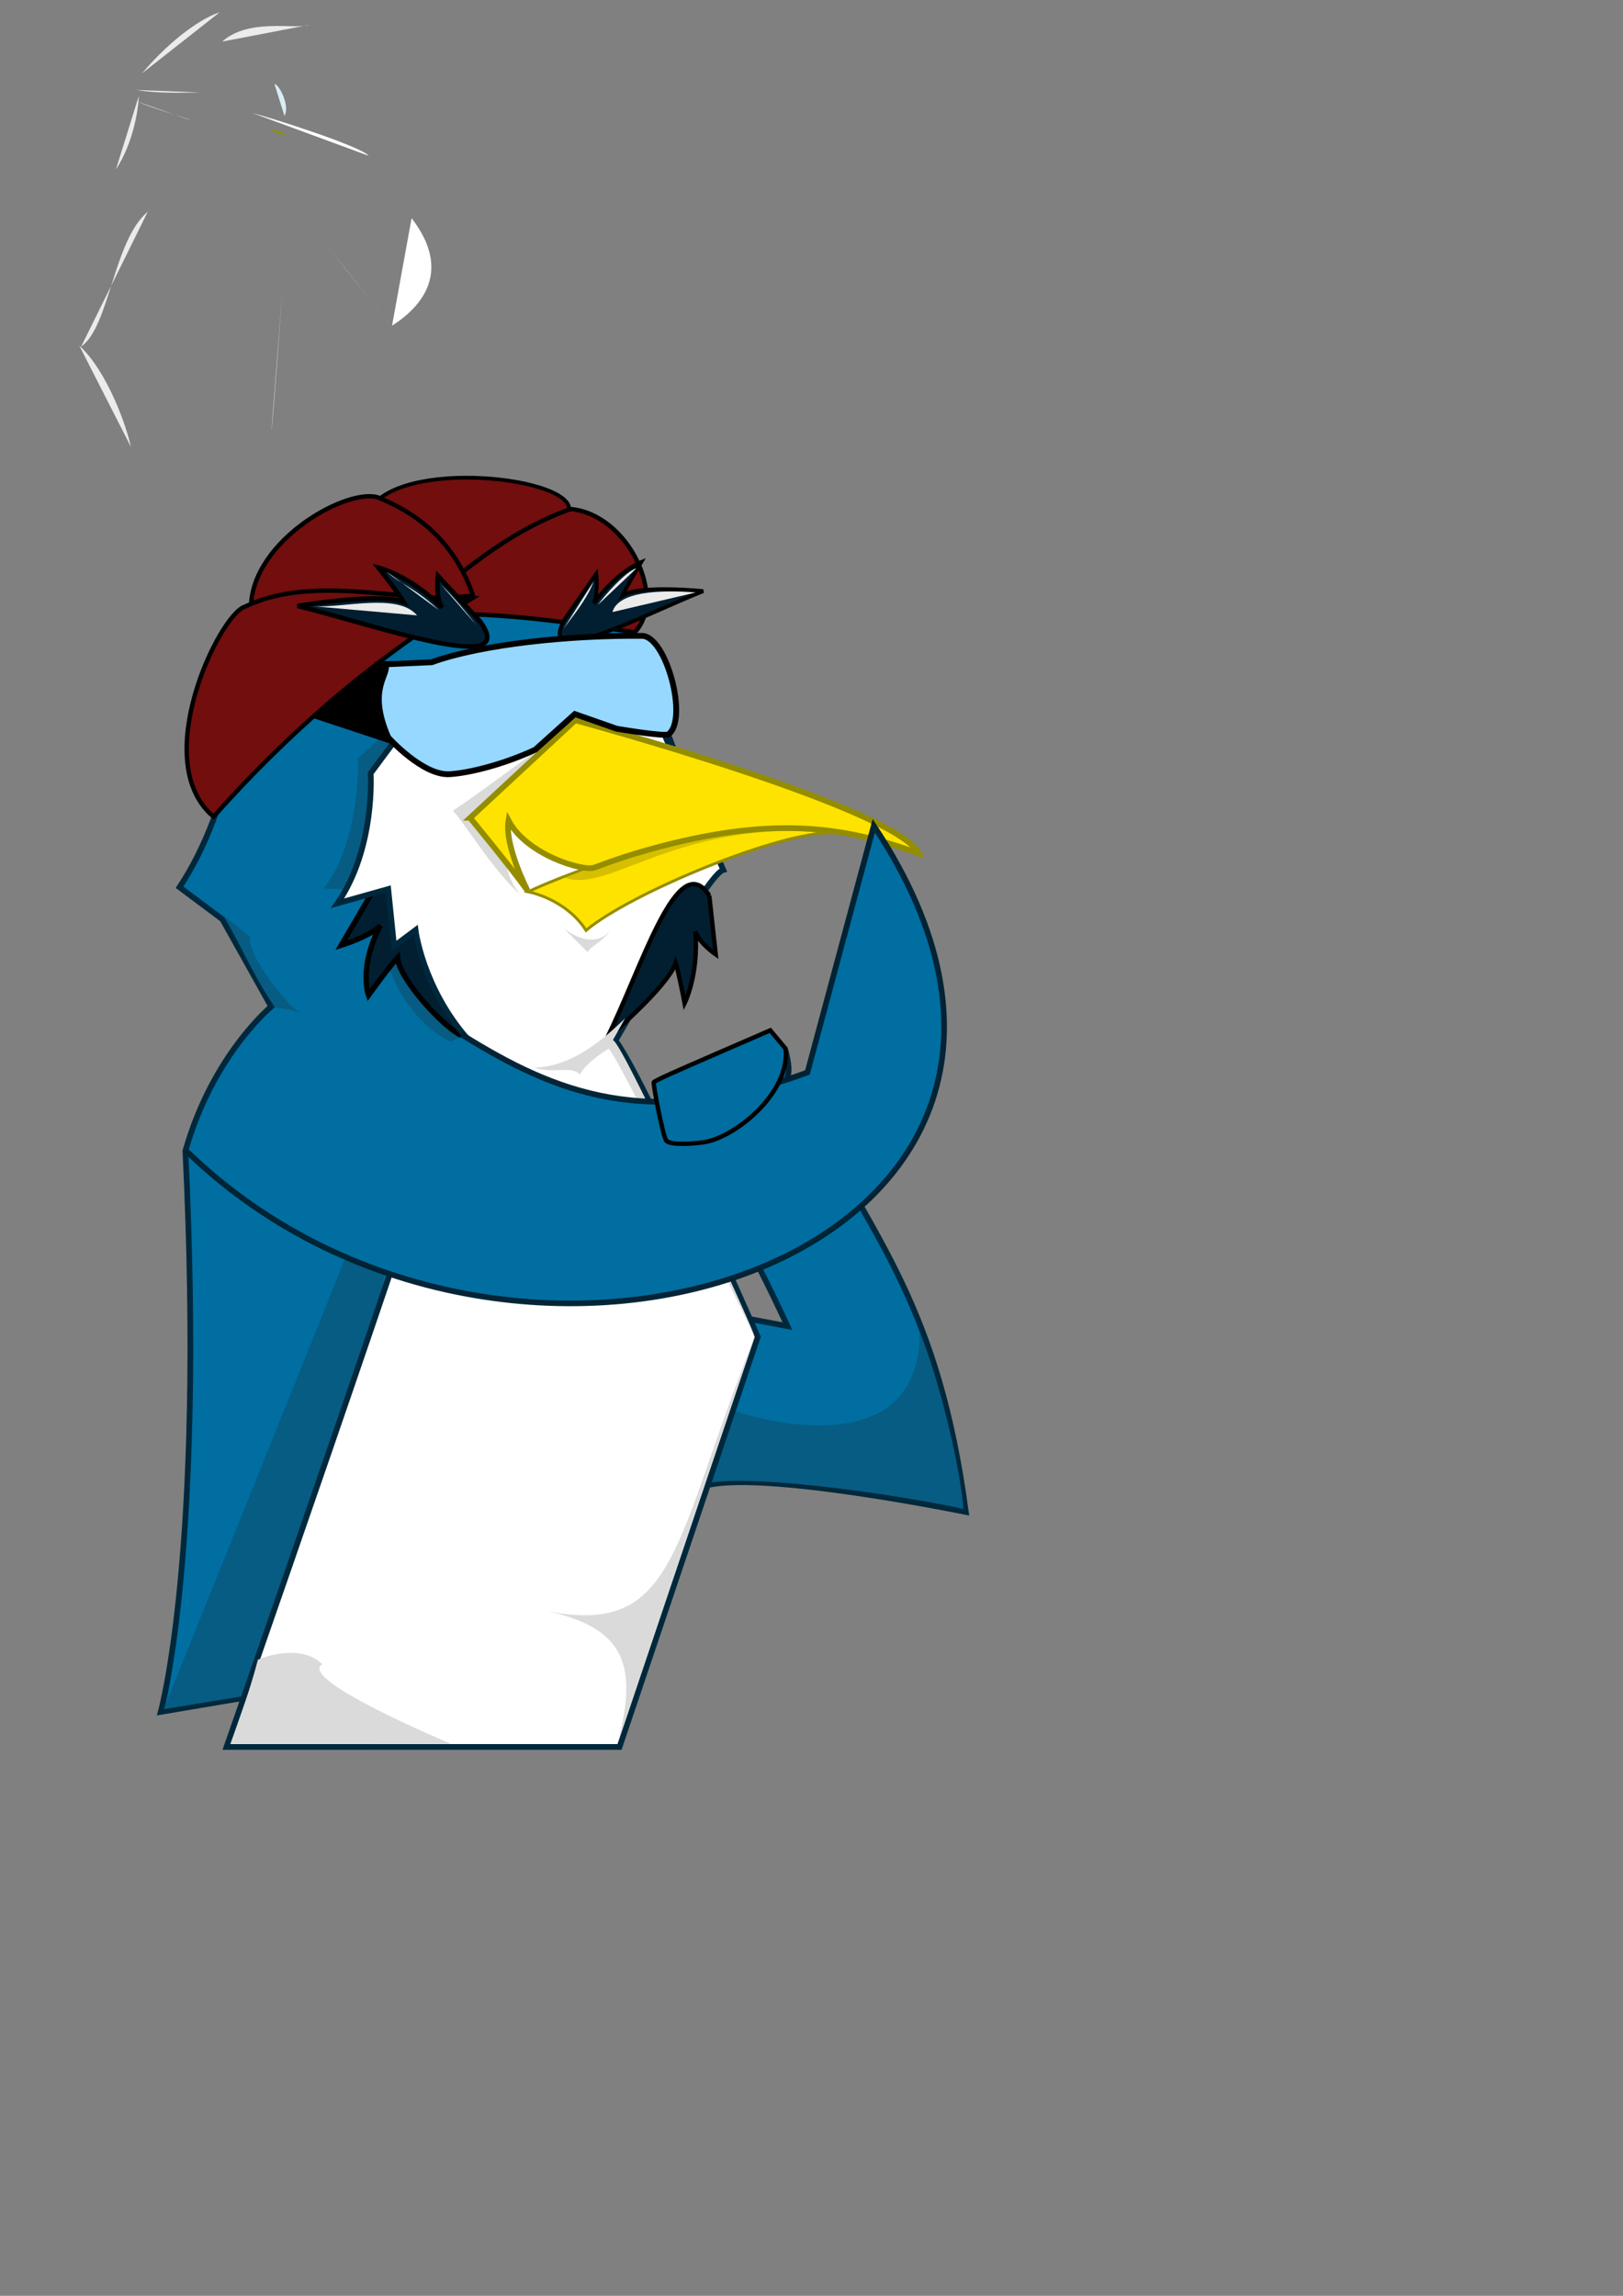 <?xml version="1.0" encoding="UTF-8" standalone="no"?>
<!-- Created with Inkscape (http://www.inkscape.org/) -->

<svg
   xmlns:dc="http://purl.org/dc/elements/1.1/"
   xmlns:cc="http://creativecommons.org/ns#"
   xmlns:rdf="http://www.w3.org/1999/02/22-rdf-syntax-ns#"
   xmlns:svg="http://www.w3.org/2000/svg"
   xmlns="http://www.w3.org/2000/svg"
   xmlns:sodipodi="http://sodipodi.sourceforge.net/DTD/sodipodi-0.dtd"
   xmlns:inkscape="http://www.inkscape.org/namespaces/inkscape"
   width="744.094"
   height="1052.362"
   id="svg7781"
   version="1.1"
   inkscape:version="0.91pre2 r13516"
   viewBox="0 0 744.094 1052.362"
   sodipodi:docname="drawing.svg">
  <rect x="0" y="0" width="744.094" height="1052.362" fill="#808080" stroke="none"/>
  <defs
     id="defs7783" />
  <sodipodi:namedview
     id="base"
     pagecolor="#ffffff"
     bordercolor="#666666"
     borderopacity="1.0"
     inkscape:pageopacity="1"
     inkscape:pageshadow="2"
     inkscape:zoom="3.959798"
     inkscape:cx="232.99085"
     inkscape:cy="688.4585"
     inkscape:document-units="px"
     inkscape:current-layer="layer1"
     showgrid="false"
     inkscape:window-width="1678"
     inkscape:window-height="986"
     inkscape:window-x="0"
     inkscape:window-y="27"
     inkscape:window-maximized="1" />
  <g
     inkscape:label="Layer 1"
     inkscape:groupmode="layer"
     id="layer1">
    <path
       inkscape:export-ydpi="199.81471"
       inkscape:export-xdpi="199.81471"
       inkscape:export-filename="/home/alexvsharp/Desktop/jjj"
       style="display:inline;fill:#ffffff;fill-opacity:1;fill-rule:evenodd;stroke:none"
       d="m 188.704,100.014 c 18.574,24.064 5.029,40.394 -8.968,49.271"
       id="path4867"
       inkscape:connector-curvature="0"
       sodipodi:nodetypes="cc" />
    <path
       inkscape:export-ydpi="199.81471"
       inkscape:export-xdpi="199.81471"
       inkscape:export-filename="/home/alexvsharp/Desktop/jjj"
       sodipodi:nodetypes="cc"
       inkscape:connector-curvature="0"
       id="path4869"
       d="m 150.25,112.987 c 13.523,17.245 21.642,26.853 28.982,36.236"
       style="display:inline;fill:#ebebeb;fill-opacity:1;fill-rule:evenodd;stroke:none" />
    <path
       sodipodi:nodetypes="ccccccccccccc"
       inkscape:connector-curvature="0"
       id="path8291"
       d="m 130.503,775.211 c -18.077,2.957 -37.125,6.109 -56.812,9.486 0,0 20.242,-72.568 11.3,-257.13 12.52,-44.099 39.347,-66.148 39.347,-66.148 l -22.356,-40.016 -19.674,-14.7 c 24.592,-37.157 30.405,-88.198 33.982,-127.397 33.982,-40.832 43.069,-16.388 80.143,-38.411 l 25.905,-3.667 c 38.78,-5.572 2.34,28.574 52.623,24.581 l 12.731,25.48 41.431,109.615 -46.501,77.581"
       style="display:inline;fill:#006ea1;fill-opacity:1;stroke:#00283c;stroke-width:2.611px;stroke-linecap:butt;stroke-linejoin:miter;stroke-opacity:1"
       inkscape:export-filename="/home/alexvsharp/Desktop/jjj"
       inkscape:export-xdpi="199.81471"
       inkscape:export-ydpi="199.81471" />
    <path
       sodipodi:nodetypes="cccsccc"
       inkscape:connector-curvature="0"
       id="path4471"
       d="m 197.796,317.346 c -3.962,2.129 -26.055,23.282 -33.846,30.408 0.984,14.679 -3.195,44.582 -15.579,59.507 4.955,0.896 25.218,-2.785 25.721,12.635 0.974,29.869 16.584,48.968 31.126,56.974 l 8.923,3.585 c 15.166,8.127 -28.997,-142.233 -16.345,-163.109 z"
       style="display:inline;fill:#075c83;fill-opacity:1;fill-rule:evenodd;stroke:none"
       inkscape:export-filename="/home/alexvsharp/Desktop/jjj"
       inkscape:export-xdpi="199.81471"
       inkscape:export-ydpi="199.81471" />
    <path
       style="display:inline;fill:#075c83;fill-opacity:1;stroke:none"
       d="m 75.049,783.479 c -0.018,-0.006 96.862,-240.087 109.503,-273.097 -2.173,105.651 -60.942,265.115 -60.942,265.115 z"
       id="path4555"
       inkscape:connector-curvature="0"
       sodipodi:nodetypes="cccc"
       inkscape:export-filename="/home/alexvsharp/Desktop/jjj"
       inkscape:export-xdpi="199.81471"
       inkscape:export-ydpi="199.81471" />
    <path
       style="display:inline;fill:#075c83;fill-opacity:1;fill-rule:evenodd;stroke:none"
       d="m 114.952,429.963 c 0,0 -3.607,-3.668 -12.716,-10.305 3.365,3.856 14.32,28.787 23.72,41.898 0.685,0.956 4.233,0.074 11.835,2.717 -8.082,-4.306 -25.741,-29.912 -22.838,-34.31 z"
       id="path4505"
       inkscape:connector-curvature="0"
       sodipodi:nodetypes="ccscc"
       inkscape:export-filename="/home/alexvsharp/Desktop/jjj"
       inkscape:export-xdpi="199.81471"
       inkscape:export-ydpi="199.81471" />
    <path
       sodipodi:nodetypes="cc"
       inkscape:connector-curvature="0"
       id="path4483"
       d="m 141.663,11.44 c -5.869,2.226 -27.597,-3.375 -39.772,7.624"
       style="display:inline;fill:#ebebeb;fill-opacity:1;fill-rule:evenodd;stroke:none"
       inkscape:export-filename="/home/alexvsharp/Desktop/jjj"
       inkscape:export-xdpi="199.81471"
       inkscape:export-ydpi="199.81471" />
    <path
       style="display:inline;fill:#ebebeb;fill-opacity:1;fill-rule:evenodd;stroke:none"
       d="M 100.694,5.654 C 93.204,7.996 79.231,16.976 65.088,33.646"
       id="path4487"
       inkscape:connector-curvature="0"
       sodipodi:nodetypes="cc"
       inkscape:export-filename="/home/alexvsharp/Desktop/jjj"
       inkscape:export-xdpi="199.81471"
       inkscape:export-ydpi="199.81471" />
    <path
       sodipodi:nodetypes="cc"
       inkscape:connector-curvature="0"
       id="path4491"
       d="m 63.642,43.985 c -0.288,6.434 -2.415,21.206 -10.51,33.746"
       style="display:inline;fill:#ebebeb;fill-opacity:1;fill-rule:evenodd;stroke:none"
       inkscape:export-filename="/home/alexvsharp/Desktop/jjj"
       inkscape:export-xdpi="199.81471"
       inkscape:export-ydpi="199.81471" />
    <path
       sodipodi:nodetypes="ccccccc"
       inkscape:connector-curvature="0"
       id="path8293"
       d="m 171.294,407.928 -14.858,25.372 c 0,0 13.293,-4.092 17.985,-9.003 -10.165,18.824 -5.474,31.92 -5.474,31.92 0,0 9.384,-13.095 13.293,-17.188 0.782,10.64 26.587,38.467 33.43,36.626 -11.311,-32.051 -13.881,-87.888 -44.377,-67.727 z"
       style="display:inline;fill:#011f31;fill-opacity:1;stroke:#000000;stroke-width:2.444;stroke-opacity:1"
       inkscape:export-filename="/home/alexvsharp/Desktop/jjj"
       inkscape:export-xdpi="199.81471"
       inkscape:export-ydpi="199.81471" />
    <path
       inkscape:export-ydpi="199.81471"
       inkscape:export-xdpi="199.81471"
       inkscape:export-filename="/home/alexvsharp/Desktop/jjj"
       style="display:inline;fill:#006ea1;fill-opacity:1;stroke:#00283c;stroke-width:2.611px;stroke-linecap:butt;stroke-linejoin:miter;stroke-opacity:1"
       d="M 265.911,683.041 C 160.946,680.823 167.459,612.392 221.542,581.644 l 139.478,26.226 c -39.663,-85.405 -31.426,-40.298 -50.139,-98.959 l 15.343,-8.916 37.139,1.581 7.333,7.733 c 30.804,60.147 59.473,89.15 72.118,183.761 0,0 -122.664,-25.186 -125.744,-7.133"
       id="path4859-9"
       inkscape:connector-curvature="0"
       sodipodi:nodetypes="ccccccccc"
       inkscape:transform-center-x="186.62423"
       inkscape:transform-center-y="-169.39557" />
    <path
       inkscape:export-ydpi="199.81471"
       inkscape:export-xdpi="199.81471"
       inkscape:export-filename="/home/alexvsharp/Desktop/jjj"
       style="display:inline;fill:#075c83;fill-opacity:1;fill-rule:evenodd;stroke:none"
       d="m 421.653,610.789 c -0.162,67.568 -91.084,36.354 -101.424,29.231 4.027,0.073 -12.879,54.719 -3.01,42.826 10.136,-12.214 120.882,6.85 124.468,8.984 -1.15,-17.792 -10.67,-58.581 -20.034,-81.041 z"
       id="path4863"
       inkscape:connector-curvature="0"
       sodipodi:nodetypes="ccscc" />
    <path
       sodipodi:nodetypes="cccccccccccccc"
       inkscape:connector-curvature="0"
       id="path8297"
       d="m 169.946,354.438 c 0,0 2.235,34.299 -15.203,59.615 l 23.251,-6.533 2.683,26.133 9.837,-7.35 c 0,0 3.153,26.107 23.722,49.789 -22.357,73.498 -110.393,324.678 -110.393,324.678 l 180.193,0 63.377,-187.977 c 0,0 -50.929,-116.259 -65.237,-135.858 11.625,-19.599 42.387,-76.281 49.443,-78.163 l -46.645,-107.212 -78.2,13.299 z"
       style="display:inline;fill:#ffffff;fill-opacity:1;stroke:#00283c;stroke-width:2.611px;stroke-linecap:butt;stroke-linejoin:miter;stroke-opacity:1"
       inkscape:export-filename="/home/alexvsharp/Desktop/jjj"
       inkscape:export-xdpi="199.81471"
       inkscape:export-ydpi="199.81471" />
    <path
       style="display:inline;fill:#011f31;fill-opacity:1;stroke:#000000;stroke-width:2.021;stroke-opacity:1"
       d="m 325.182,410.548 2.952,26.938 c 0,0 -7.589,-5.178 -9.346,-10.53 1.63,19.921 -4.914,32.88 -4.914,32.88 0,0 -2.643,-14.035 -4.107,-18.495 -3.34,10.761 -31.559,34.693 -31.559,34.693 15.905,-31.73 32.429,-88.319 46.975,-65.485 z"
       id="path8295"
       inkscape:connector-curvature="0"
       sodipodi:nodetypes="ccccccc"
       inkscape:export-filename="/home/alexvsharp/Desktop/jjj"
       inkscape:export-xdpi="199.81471"
       inkscape:export-ydpi="199.81471" />
    <path
       style="display:inline;fill:#dadada;fill-opacity:1;fill-rule:evenodd;stroke:none"
       d="m 263.882,331.164 c -11.99,5.732 -47.297,50.667 -25.63,78.719 -12.873,-11.864 -24.492,-31.537 -30.62,-38.33 8.236,-4.92 53.317,-38.866 56.25,-40.388 z"
       id="path4461"
       inkscape:connector-curvature="0"
       sodipodi:nodetypes="cccc"
       inkscape:export-filename="/home/alexvsharp/Desktop/jjj"
       inkscape:export-xdpi="199.81471"
       inkscape:export-ydpi="199.81471" />
    <path
       sodipodi:nodetypes="cccc"
       inkscape:connector-curvature="0"
       id="path4519"
       d="m 256.703,423.77 c 2.174,2.856 14.938,12.034 22.774,3.135 -2.431,4.055 -8.873,6.975 -10.08,9.564 -1.753,-1.908 -12.131,-12.007 -12.694,-12.699 z"
       style="display:inline;fill:#dadada;fill-opacity:1;fill-rule:evenodd;stroke:none"
       inkscape:export-filename="/home/alexvsharp/Desktop/jjj"
       inkscape:export-xdpi="199.81471"
       inkscape:export-ydpi="199.81471" />
    <path
       sodipodi:nodetypes="cccsscc"
       inkscape:connector-curvature="0"
       id="path4495"
       d="m 286.557,466.825 c -12.316,11.975 -25.853,22.261 -41.983,22.573 10.066,3.011 17.408,-1.15 21.273,3.182 2.96,-5.788 13.008,-11.771 13.008,-11.771 1.613,-3.246 66.625,130.968 66.899,131.315 1.989,2.518 -60.344,-135.329 -64.785,-135.329 0,0 3.949,-6.967 5.587,-9.969 z"
       style="display:inline;fill:#dadada;fill-opacity:1;fill-rule:evenodd;stroke:none"
       inkscape:export-filename="/home/alexvsharp/Desktop/jjj"
       inkscape:export-xdpi="199.81471"
       inkscape:export-ydpi="199.81471" />
    <path
       style="display:inline;fill:#dadada;fill-opacity:1;fill-rule:evenodd;stroke:none"
       d="m 251.047,738.541 c 35.471,7.885 41.563,24.668 32.081,60.596 -0.925,3.504 62.686,-187.027 62.96,-186.68 -37.537,93.92 -35.184,137.843 -95.041,126.084 z"
       id="path4557"
       inkscape:connector-curvature="0"
       sodipodi:nodetypes="cscc"
       inkscape:export-filename="/home/alexvsharp/Desktop/jjj"
       inkscape:export-xdpi="199.81471"
       inkscape:export-ydpi="199.81471" />
    <path
       sodipodi:nodetypes="ccccc"
       inkscape:connector-curvature="0"
       id="path4561"
       d="m 105.656,799.318 c 2.893,0.105 101.035,0 101.035,0 0,0 -70.959,-29.652 -58.891,-36.461 -10.506,-10.277 -29.745,-2.195 -29.589,-1.997 -4.635,17.965 -12.555,38.459 -12.555,38.459 z"
       style="display:inline;fill:#dadada;fill-opacity:1;fill-rule:evenodd;stroke:none"
       inkscape:export-filename="/home/alexvsharp/Desktop/jjj"
       inkscape:export-xdpi="199.81471"
       inkscape:export-ydpi="199.81471" />
    <path
       sodipodi:nodetypes="cc"
       inkscape:connector-curvature="0"
       id="path4563"
       d="m 124.452,197.495 c 0.553,-2.334 4.247,-54.063 5.116,-65.673"
       style="display:inline;fill:#ebebeb;fill-opacity:1;fill-rule:evenodd;stroke:none"
       inkscape:export-filename="/home/alexvsharp/Desktop/jjj"
       inkscape:export-xdpi="199.81471"
       inkscape:export-ydpi="199.81471" />
    <path
       style="display:inline;fill:#d7eef4;fill-opacity:1;fill-rule:evenodd;stroke:none"
       d="m 130.421,53.129 c 2.61,-4.463 -2.278,-14.256 -4.607,-14.676"
       id="path4409"
       inkscape:connector-curvature="0"
       sodipodi:nodetypes="cc"
       inkscape:export-filename="/home/alexvsharp/Desktop/jjj"
       inkscape:export-xdpi="199.81471"
       inkscape:export-ydpi="199.81471" />
    <path
       sodipodi:nodetypes="ccccc"
       inkscape:connector-curvature="0"
       id="path4395"
       d="m 200.301,303.986 c -9.537,2.494 -31.983,20.609 -15.715,38.756 l -76.251,-25.279 c 0,0 -2.33,-15.454 4.897,-16.809 z"
       style="display:inline;fill:#000000;fill-opacity:1;stroke:none"
       inkscape:export-filename="/home/alexvsharp/Desktop/jjj"
       inkscape:export-xdpi="199.81471"
       inkscape:export-ydpi="199.81471" />
    <path
       sodipodi:nodetypes="cccc"
       inkscape:connector-curvature="0"
       id="path6574"
       d="m 172.091,230.229 c 21.319,-21.177 103.179,-8.925 86.675,7.435 l -52.556,38.812 z"
       style="opacity:1;fill:#720e0e;fill-opacity:1;stroke:#000000;stroke-width:1.73;stroke-linecap:butt;stroke-miterlimit:4;stroke-dasharray:none;stroke-opacity:1" />
    <path
       style="opacity:1;fill:#720e0e;fill-opacity:1;stroke:#000000;stroke-width:2;stroke-linecap:butt;stroke-miterlimit:4;stroke-dasharray:none;stroke-opacity:1"
       d="m 261.604,233.322 c 26.718,2.54 44.291,41.206 29.371,56.533 -32.331,-4.835 -64.508,-9.849 -102.401,-8.195 21.934,-18.254 42.841,-37.42 73.029,-48.337 z"
       id="path6572"
       inkscape:connector-curvature="0"
       sodipodi:nodetypes="cccc" />
    <path
       inkscape:export-ydpi="199.81471"
       inkscape:export-xdpi="199.81471"
       inkscape:export-filename="/home/alexvsharp/Desktop/jjj"
       sodipodi:nodetypes="ccccccc"
       inkscape:connector-curvature="0"
       id="path4403"
       d="m 259.219,283.316 14.16,-20.264 c 0,0 1.006,8.681 -1.187,13.506 10.765,-14.609 21.804,-18.928 21.804,-18.928 0,0 -6.791,11.311 -8.617,15.331 8.055,-5.014 37.006,-1.993 37.006,-1.993 -26.967,10.657 -77.858,37.758 -63.166,12.348 z"
       style="display:inline;fill:#011f31;fill-opacity:1;stroke:#000000;stroke-width:1.76;stroke-opacity:1" />
    <g
       style="display:inline"
       id="g4365"
       transform="matrix(3.049,-0.629,0.629,3.049,-118.256,237.426)">
      <ellipse
         transform="matrix(1.084,0,0,1.863,-10.051,-41.712)"
         id="path4353"
         style="fill:#101010;fill-opacity:1;fill-rule:nonzero;stroke:none"
         cx="103.393"
         cy="49.732"
         rx="3.75"
         ry="3.482"
         d="m 107.143,49.732 a 3.75,3.482 0 0 1 -3.75,3.482 3.75,3.482 0 0 1 -3.75,-3.482 3.75,3.482 0 0 1 3.75,-3.482 3.75,3.482 0 0 1 3.75,3.482 z" />
      <path
         sodipodi:nodetypes="cscc"
         inkscape:connector-curvature="0"
         id="path4355"
         d="m 98.628,53.276 c 0,0 0.766,2.562 1.494,2.896 1.209,0.554 3.4,-3.267 2.954,-3.627 -0.021,0.175 -2.903,1.755 -4.449,0.732 z"
         style="fill:#ffffff;fill-opacity:1;stroke:none" />
    </g>
    <path
       style="display:inline;fill:#ebebeb;fill-opacity:1;fill-rule:evenodd;stroke:none"
       d="m 258.174,288.55 c 2.186,-3.312 11.271,-13.964 13.909,-21.957"
       id="path4533"
       inkscape:connector-curvature="0"
       sodipodi:nodetypes="cc"
       inkscape:export-filename="/home/alexvsharp/Desktop/jjj"
       inkscape:export-xdpi="199.81471"
       inkscape:export-ydpi="199.81471" />
    <path
       sodipodi:nodetypes="cccc"
       inkscape:connector-curvature="0"
       id="path6570"
       d="m 115.158,281.102 c -2.363,-31.082 41.882,-57.078 57.686,-53.247 21.031,8.258 36.34,22.647 44.044,45.184 z"
       style="opacity:1;fill:#720e0e;fill-opacity:1;stroke:#000000;stroke-width:2;stroke-linecap:butt;stroke-miterlimit:4;stroke-dasharray:none;stroke-opacity:1" />
    <g
       style="display:inline"
       id="g4361"
       transform="matrix(3.094,0,0,3.094,-96.75,173.452)">
      <ellipse
         style="fill:#101010;fill-opacity:1;fill-rule:nonzero;stroke:none"
         id="path4357"
         transform="matrix(0.931,0,0,1.599,24.632,-33.584)"
         cx="103.393"
         cy="49.732"
         rx="3.75"
         ry="3.482"
         d="m 107.143,49.732 a 3.75,3.482 0 0 1 -3.75,3.482 3.75,3.482 0 0 1 -3.75,-3.482 3.75,3.482 0 0 1 3.75,-3.482 3.75,3.482 0 0 1 3.75,3.482 z" />
      <path
         style="fill:#ffffff;fill-opacity:1;stroke:none"
         d="m 117.924,47.955 c 0,0 0.657,2.199 1.283,2.486 1.038,0.476 2.918,-2.805 2.536,-3.114 -0.018,0.15 -2.492,1.507 -3.819,0.628 z"
         id="path4359"
         inkscape:connector-curvature="0"
         sodipodi:nodetypes="cscc" />
    </g>
    <path
       style="opacity:1;fill:#720e0e;fill-opacity:1;stroke:#000000;stroke-width:2;stroke-linecap:butt;stroke-miterlimit:4;stroke-dasharray:none;stroke-opacity:1"
       d="m 97.901,374.363 c -29.994,-25.295 2.776,-92.762 14.37,-96.276 30.836,-14.738 69.371,-2.53 104.06,-3.784 -49.581,30.694 -86.889,64.618 -118.43,100.06 z"
       id="path6027"
       inkscape:connector-curvature="0"
       sodipodi:nodetypes="cccc" />
    <g
       id="g6586"
       transform="matrix(0.997,-0.078,0.078,0.997,-32.476,7.969)">
      <path
         inkscape:export-ydpi="199.81471"
         inkscape:export-xdpi="199.81471"
         inkscape:export-filename="/home/alexvsharp/Desktop/jjj"
         sodipodi:nodetypes="ccccccc"
         inkscape:connector-curvature="0"
         id="path4397"
         d="m 229.953,295.379 -17.405,-22.006 c 0,0 -1.883,9.447 0.704,14.69 -13.283,-15.862 -27.586,-20.53 -27.586,-20.53 0,0 8.245,12.286 10.401,16.655 -10.317,-5.433 -48.744,-2.063 -48.744,-2.063 34.933,11.517 100.41,40.857 82.631,13.255 z"
         style="display:inline;fill:#011f31;fill-opacity:1;stroke:#000000;stroke-width:2.109;stroke-opacity:1" />
      <path
         inkscape:export-ydpi="199.81471"
         inkscape:export-xdpi="199.81471"
         inkscape:export-filename="/home/alexvsharp/Desktop/jjj"
         style="display:inline;fill:#ebebeb;fill-opacity:1;fill-rule:evenodd;stroke:none"
         d="m 228.2,297.065 c -2.186,-3.312 -8.919,-13.259 -14.379,-19.37"
         id="path4521"
         inkscape:connector-curvature="0"
         sodipodi:nodetypes="cc" />
      <path
         inkscape:export-ydpi="199.81471"
         inkscape:export-xdpi="199.81471"
         inkscape:export-filename="/home/alexvsharp/Desktop/jjj"
         sodipodi:nodetypes="cc"
         inkscape:connector-curvature="0"
         id="path4525"
         d="M 211.737,289.068 C 200.849,277.29 194.821,275.81 189.361,269.698"
         style="display:inline;fill:#ebebeb;fill-opacity:1;fill-rule:evenodd;stroke:none" />
      <path
         inkscape:export-ydpi="199.81471"
         inkscape:export-xdpi="199.81471"
         inkscape:export-filename="/home/alexvsharp/Desktop/jjj"
         style="display:inline;fill:#ebebeb;fill-opacity:1;fill-rule:evenodd;stroke:none"
         d="m 201.624,290.715 c -8.052,-11.142 -33.379,-5.968 -46.835,-7.846"
         id="path4529"
         inkscape:connector-curvature="0"
         sodipodi:nodetypes="cc" />
    </g>
    <path
       style="display:inline;fill:#d7eef4;fill-opacity:1;fill-rule:evenodd;stroke:none"
       d="m 198.877,304.44 c -16.872,9.187 -23.853,54.596 35.792,42.022 -38.47,13.815 -38.671,3.87 -51.55,-4.863 -12.554,-8.927 2.826,-34.541 2.822,-34.573 z"
       id="path4423"
       inkscape:connector-curvature="0"
       sodipodi:nodetypes="ccccc"
       inkscape:export-filename="/home/alexvsharp/Desktop/jjj"
       inkscape:export-xdpi="199.81471"
       inkscape:export-ydpi="199.81471" />
    <path
       sodipodi:nodetypes="cc"
       inkscape:connector-curvature="0"
       id="path4463"
       d="m 87.087,55.032 c -2.036,-1.268 -14.445,-4.311 -25.172,-8.838"
       style="display:inline;fill:#ebebeb;fill-opacity:1;fill-rule:evenodd;stroke:none"
       inkscape:export-filename="/home/alexvsharp/Desktop/jjj"
       inkscape:export-xdpi="199.81471"
       inkscape:export-ydpi="199.81471" />
    <path
       style="display:inline;fill:#ebebeb;fill-opacity:1;fill-rule:evenodd;stroke:none"
       d="m 92.13,42.388 c -2.397,-0.088 -18.57,0.824 -29.472,-1.139"
       id="path4467"
       inkscape:connector-curvature="0"
       sodipodi:nodetypes="cc"
       inkscape:export-filename="/home/alexvsharp/Desktop/jjj"
       inkscape:export-xdpi="199.81471"
       inkscape:export-ydpi="199.81471" />
    <path
       sodipodi:nodetypes="cccc"
       inkscape:connector-curvature="0"
       id="path8303"
       d="m 242.119,408.774 c 0,0 17.176,3.107 26.566,17.702 20.573,-17.293 89.428,-45.544 112.807,-44.68 -53.106,-8.983 -123.83,19.478 -139.373,26.978 z"
       style="display:inline;fill:#ffe300;fill-opacity:1;stroke:#948d00;stroke-width:1.305;stroke-miterlimit:4;stroke-dasharray:none;stroke-opacity:1"
       inkscape:export-filename="/home/alexvsharp/Desktop/jjj"
       inkscape:export-xdpi="199.81471"
       inkscape:export-ydpi="199.81471" />
    <path
       style="display:inline;fill:#d6bf00;fill-opacity:1;fill-rule:evenodd;stroke:none"
       d="m 259,402.365 c 20.299,6.957 48.315,-24.454 116.849,-21.56 -37.709,-4.137 -73.34,4.006 -116.849,21.56 z"
       id="path4559"
       inkscape:connector-curvature="0"
       sodipodi:nodetypes="ccc"
       inkscape:export-filename="/home/alexvsharp/Desktop/jjj"
       inkscape:export-xdpi="199.81471"
       inkscape:export-ydpi="199.81471" />
    <path
       sodipodi:nodetypes="cccssccc"
       inkscape:connector-curvature="0"
       id="path8301"
       d="m 215.553,374.854 48.171,-44.706 c 0,0 146.778,39.806 157.509,61.039 -35.297,-12.893 -68.526,-17.095 -123.592,-1.785 -8.982,2.497 -15.523,4.667 -25.137,8.281 -5.115,1.923 -31.192,-5.922 -39.373,-21.553 -1.94,11.438 8.719,32.094 8.719,32.094 -10.01,-13.751 -25.61,-32.273 -26.296,-33.37 z"
       style="display:inline;fill:#ffe300;fill-opacity:1;stroke:#948d00;stroke-width:2.611;stroke-opacity:1"
       inkscape:export-filename="/home/alexvsharp/Desktop/jjj"
       inkscape:export-xdpi="199.81471"
       inkscape:export-ydpi="199.81471" />
    <path
       sodipodi:nodetypes="ccsccccscc"
       inkscape:connector-curvature="0"
       id="path8299"
       d="m 176.687,304.52 21.244,-0.962 c 22.942,-8.292 63.476,-12.428 96.414,-12.092 11.161,0.114 21.325,38.475 12.069,45.163 -2.566,1.026 -23.7,-2.595 -23.7,-2.595 l -19.177,-6.712 -18.134,16.323 c -13.98,6.535 -29.833,10.646 -39.241,11.234 -12.363,0.773 -28.147,-16.829 -28.147,-16.829 -10.011,-22.652 0.825,-28.976 -1.327,-33.53 z"
       style="display:inline;fill:#96d8ff;fill-opacity:1;stroke:#000000;stroke-width:2.667px;stroke-linecap:butt;stroke-linejoin:miter;stroke-opacity:1"
       inkscape:export-filename="/home/alexvsharp/Desktop/jjj"
       inkscape:export-xdpi="199.81471"
       inkscape:export-ydpi="199.81471" />
    <path
       sodipodi:nodetypes="cc"
       inkscape:connector-curvature="0"
       id="path8305"
       d="m 123.845,59.918 c 0,0 4.912,-0.807 7.367,2.22"
       style="display:inline;fill:#948d00;fill-opacity:1;fill-rule:evenodd;stroke:none"
       inkscape:export-filename="/home/alexvsharp/Desktop/jjj"
       inkscape:export-xdpi="199.81471"
       inkscape:export-ydpi="199.81471" />
    <path
       style="display:inline;fill:#ffffff;fill-opacity:1;fill-rule:evenodd;stroke:none"
       d="m 169.015,71.401 c -3.687,-4.433 -45.402,-17.622 -53.157,-19.553"
       id="path4497"
       inkscape:connector-curvature="0"
       sodipodi:nodetypes="cc"
       inkscape:export-filename="/home/alexvsharp/Desktop/jjj"
       inkscape:export-xdpi="199.81471"
       inkscape:export-ydpi="199.81471" />
    <path
       sodipodi:nodetypes="cc"
       inkscape:connector-curvature="0"
       id="path4545"
       d="m 36.333,158.389 c 13.208,12.214 21.845,37.678 23.67,46.389"
       style="display:inline;fill:#ebebeb;fill-opacity:1;fill-rule:evenodd;stroke:none"
       inkscape:export-filename="/home/alexvsharp/Desktop/jjj"
       inkscape:export-xdpi="199.81471"
       inkscape:export-ydpi="199.81471" />
    <path
       style="display:inline;fill:#ebebeb;fill-opacity:1;fill-rule:evenodd;stroke:none"
       d="m 67.756,97.021 c -15.796,13.262 -17.519,52.775 -30.534,61.815"
       id="path4501"
       inkscape:connector-curvature="0"
       sodipodi:nodetypes="cc"
       inkscape:export-filename="/home/alexvsharp/Desktop/jjj"
       inkscape:export-xdpi="199.81471"
       inkscape:export-ydpi="199.81471" />
    <path
       inkscape:export-ydpi="199.81471"
       inkscape:export-xdpi="199.81471"
       inkscape:export-filename="/home/alexvsharp/Desktop/jjj"
       sodipodi:nodetypes="ccscc"
       inkscape:connector-curvature="0"
       id="path4861"
       d="m 361.14,480.389 c -4.824,45.415 -49.959,43.427 -57.717,44.277 5.869,4.608 21.686,8.757 26.724,3.551 7.578,-7.831 20.456,-13.714 32.351,-25.075 -3.124,-3.158 2.564,-6.077 -1.358,-22.752 z"
       style="display:inline;fill:#075c83;fill-opacity:1;fill-rule:evenodd;stroke:none" />
    <path
       inkscape:export-ydpi="199.81471"
       inkscape:export-xdpi="199.81471"
       inkscape:export-filename="/home/alexvsharp/Desktop/jjj"
       sodipodi:nodetypes="cccc"
       inkscape:connector-curvature="0"
       id="path4865"
       d="m 312.108,527.527 c 0,0 14.351,4.255 20.682,1.338 24.281,-32.426 24.739,-21.456 28.601,-36.394 0.949,-3.672 -1.26,-11.118 -1.26,-11.118"
       style="display:inline;fill:none;stroke:#001e30;stroke-width:2.503px;stroke-linecap:butt;stroke-linejoin:miter;stroke-opacity:0.929" />
    <path
       inkscape:export-ydpi="199.81471"
       inkscape:export-xdpi="199.81471"
       inkscape:export-filename="/home/alexvsharp/Desktop/jjj"
       sodipodi:nodetypes="cccc"
       inkscape:connector-curvature="0"
       d="M 86.083,528.216 C 237.348,673.823 530.223,573.504 400.595,378.517 L 370.204,491.559 c -73.213,27.332 -116.467,8.721 -157.523,-16.711"
       style="display:inline;fill:#006ea1;fill-opacity:1;stroke:#002133;stroke-width:2.579;stroke-linecap:square;stroke-linejoin:miter;stroke-miterlimit:4;stroke-dasharray:none;stroke-opacity:0.973"
       id="path4886-8" />
    <path
       style="display:inline;fill:#006ea1;fill-opacity:1;stroke:#000000;stroke-width:2.012;stroke-miterlimit:4;stroke-dasharray:none;stroke-opacity:1"
       d="m 323.903,523.352 c -5.395,1.03 -16.54,1.685 -18.358,-0.424 -1.646,-1.91 -5.996,-25.226 -5.841,-26.771 0.069,-0.681 11.101,-5.497 29.475,-13.469 l 23.968,-10.399 7.004,8.372 c 2.265,19.601 -21.783,39.673 -36.248,42.691 z"
       id="path3396"
       inkscape:connector-curvature="0"
       sodipodi:nodetypes="cscsccc" />
    <path
       sodipodi:nodetypes="cc"
       inkscape:connector-curvature="0"
       id="path4537"
       d="m 274.139,277.242 c 2.186,-3.312 12.934,-15.627 17.567,-16.636"
       style="display:inline;fill:#ebebeb;fill-opacity:1;fill-rule:evenodd;stroke:none"
       inkscape:export-filename="/home/alexvsharp/Desktop/jjj"
       inkscape:export-xdpi="199.81471"
       inkscape:export-ydpi="199.81471" />
    <path
       style="display:inline;fill:#ebebeb;fill-opacity:1;fill-rule:evenodd;stroke:none"
       d="m 280.791,280.568 c 2.519,-9.299 21.249,-10.306 38.189,-8.986"
       id="path4541"
       inkscape:connector-curvature="0"
       sodipodi:nodetypes="cc"
       inkscape:export-filename="/home/alexvsharp/Desktop/jjj"
       inkscape:export-xdpi="199.81471"
       inkscape:export-ydpi="199.81471" />
  </g>
</svg>
